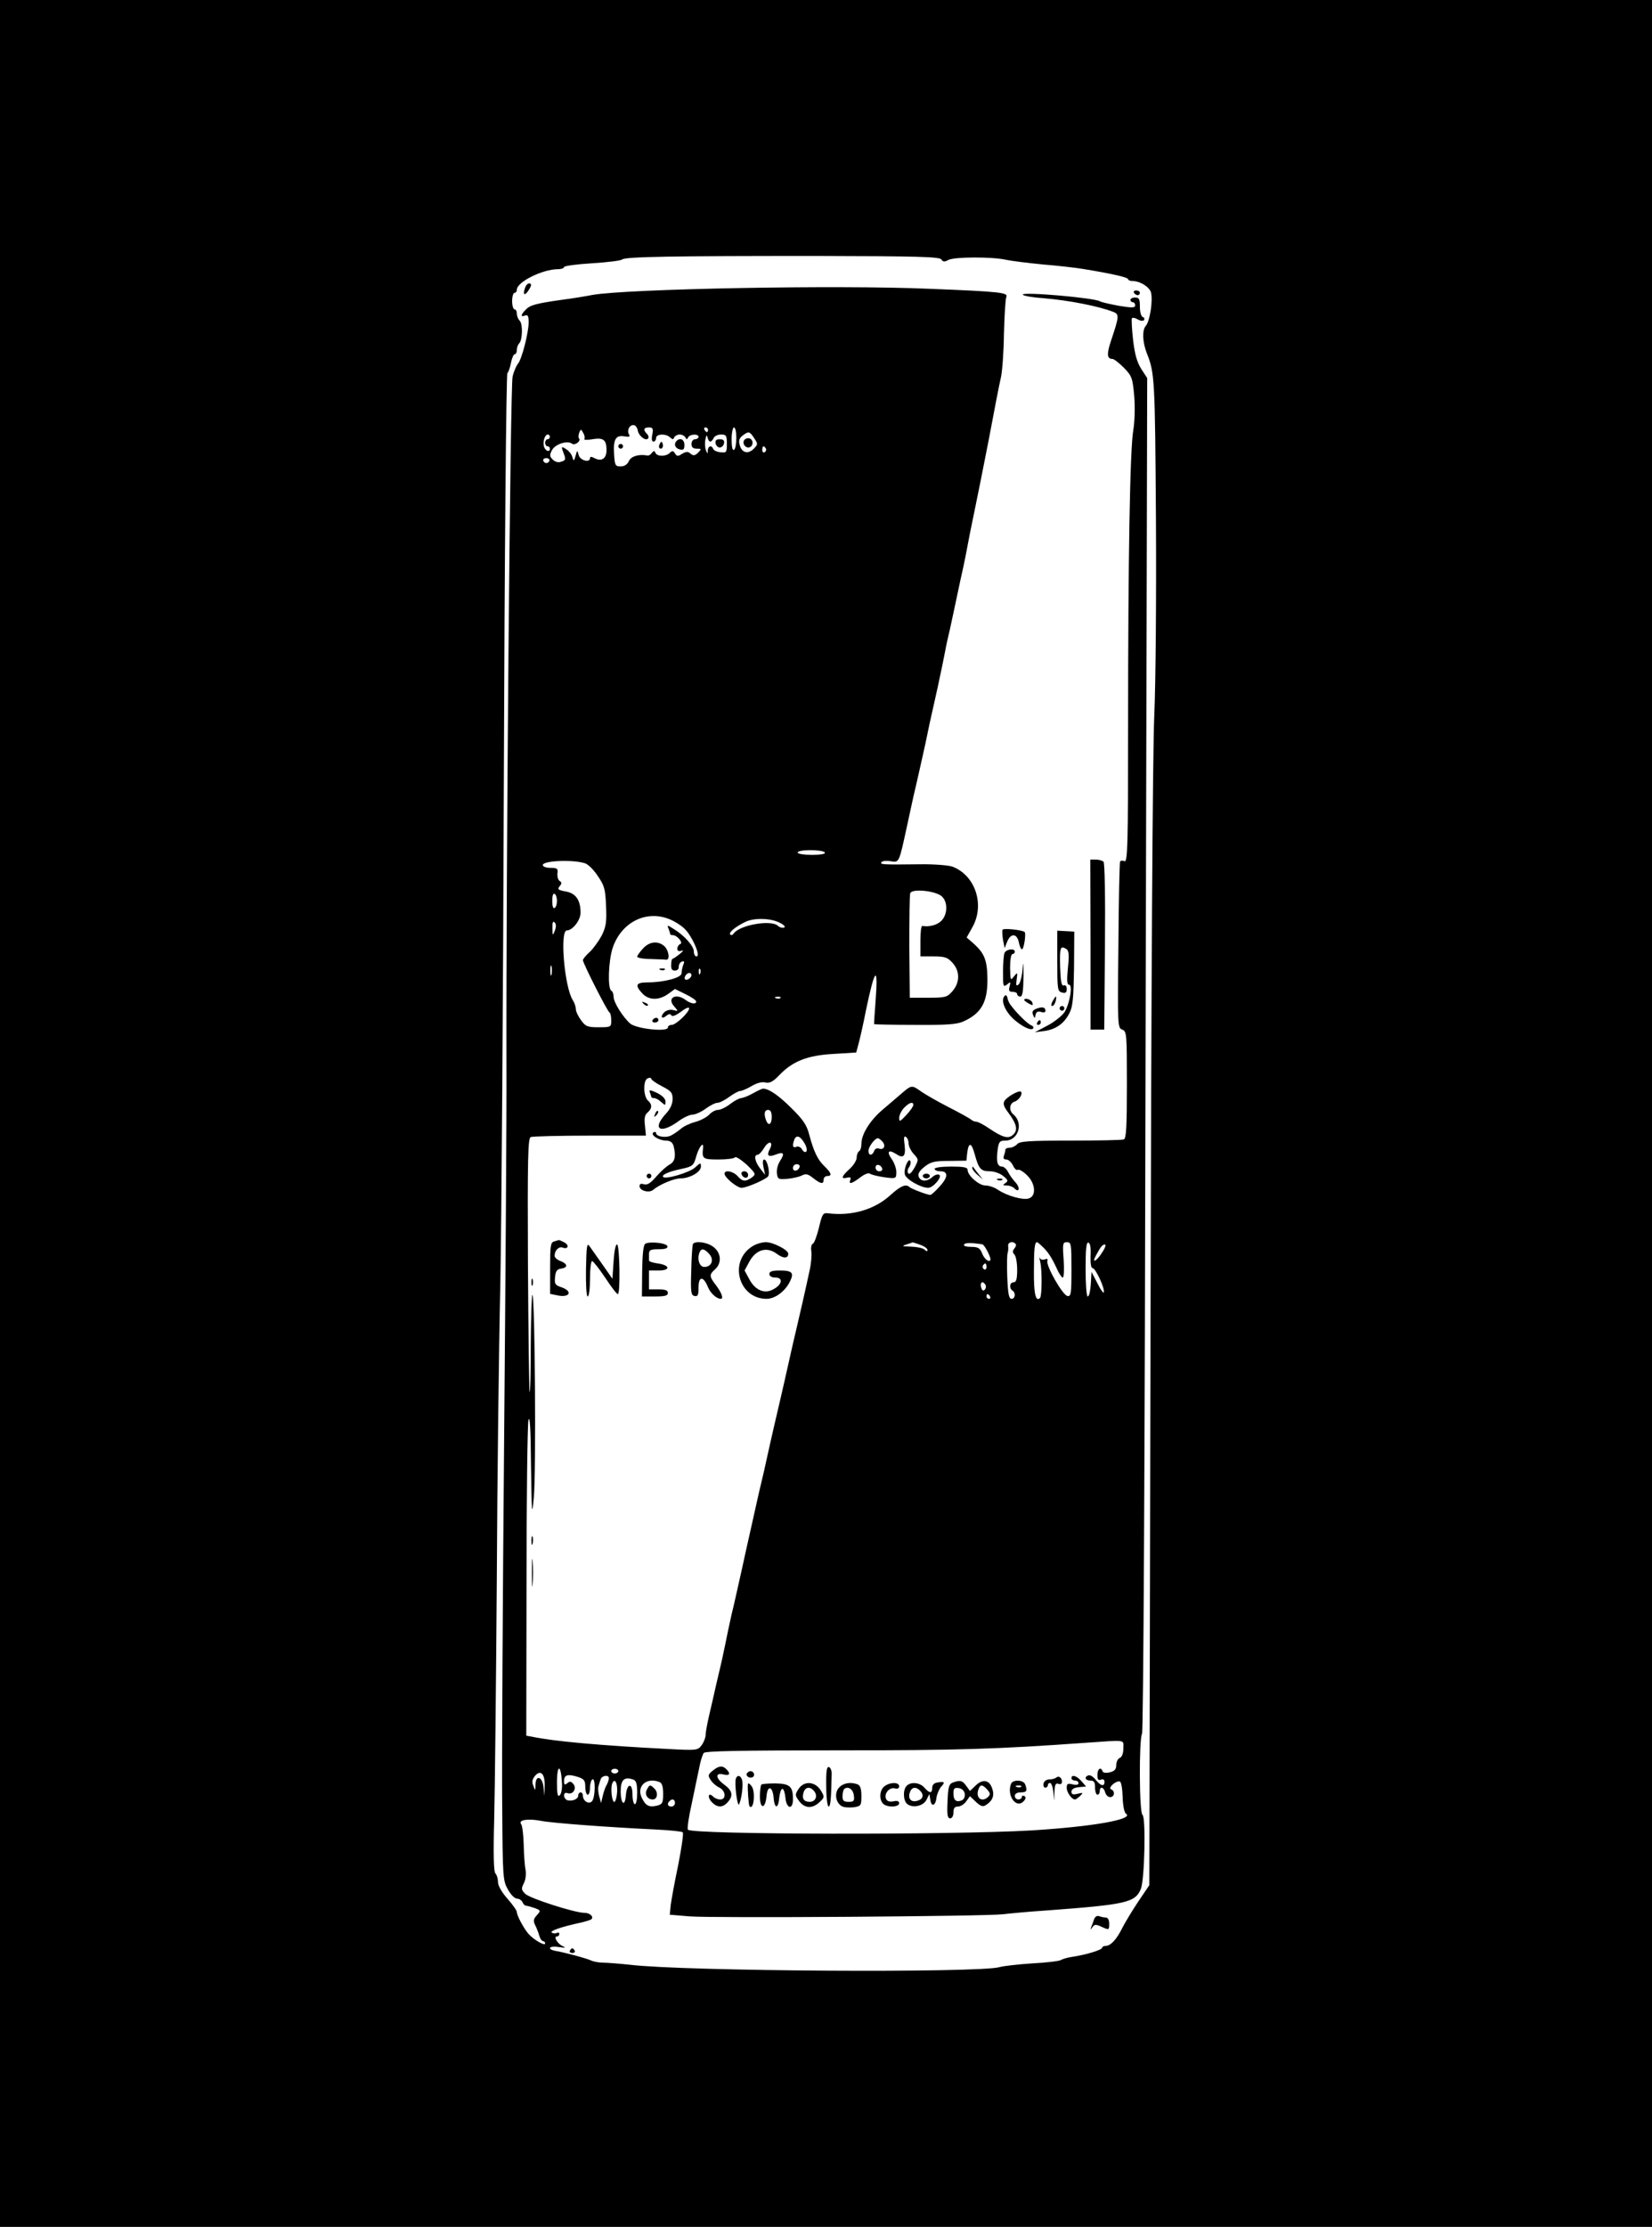 <?xml version="1.0" standalone="no"?>
<!DOCTYPE svg PUBLIC "-//W3C//DTD SVG 20010904//EN"
 "http://www.w3.org/TR/2001/REC-SVG-20010904/DTD/svg10.dtd">
<svg version="1.0" xmlns="http://www.w3.org/2000/svg"
 width="700pt" height="943pt" viewBox="0 0 700 943"
 preserveAspectRatio="xMidYMid meet">
<g transform="translate(0,943) scale(0.1,-0.1)"
fill="#000000" stroke="none">
<path d="M0 4715 l0 -4715 3500 0 3500 0 0 4715 0 4715 -3500 0 -3500 0 0
-4715z m3989 3616 c7 -10 13 -11 29 -2 26 14 187 14 244 1 24 -5 95 -14 158
-20 63 -5 140 -14 170 -19 128 -21 190 -36 190 -43 0 -4 8 -8 18 -8 33 0 72
-25 79 -48 9 -36 -5 -123 -22 -142 -16 -18 -14 -68 4 -115 34 -84 35 -111 39
-700 2 -331 -1 -698 -7 -835 -7 -149 -13 -1165 -16 -2599 l-5 -2354 -48 -71
c-26 -39 -56 -89 -67 -111 -24 -48 -49 -75 -70 -75 -8 0 -15 -4 -15 -8 0 -9
-69 -30 -130 -39 -19 -3 -39 -9 -45 -13 -5 -4 -59 -11 -120 -14 -60 -4 -123
-11 -140 -16 -88 -25 -1331 -18 -1565 10 -47 5 -98 9 -115 9 -16 0 -39 4 -50
9 -22 10 -104 32 -147 40 -43 7 -33 24 10 17 28 -4 32 -3 16 4 -22 10 -40 41
-24 41 6 0 10 5 10 11 0 5 -5 7 -10 4 -5 -3 -15 -3 -22 1 -11 7 41 25 125 43
21 5 40 11 43 14 11 11 -7 27 -30 27 -41 0 -230 61 -250 80 -17 17 -18 22 -7
44 8 14 11 38 8 58 -4 18 -7 67 -8 108 -1 41 -6 80 -11 86 -13 17 28 24 81 14
48 -10 296 -28 486 -37 61 -3 113 -8 118 -12 4 -4 -5 -66 -19 -137 -15 -71
-29 -148 -32 -171 l-4 -41 84 -7 c95 -8 1260 0 1328 9 25 3 108 11 185 16 336
25 375 33 399 91 16 38 22 304 7 314 -14 8 -15 319 -2 343 6 11 12 1184 15
2879 l7 2862 -26 40 c-18 29 -27 63 -34 123 -5 45 -7 86 -5 90 3 4 14 2 24 -4
11 -7 23 -8 27 -4 4 5 2 11 -4 13 -8 3 -13 22 -13 44 0 32 -3 39 -20 39 -11 0
-20 -4 -20 -10 0 -5 5 -10 10 -10 6 0 10 -6 10 -13 0 -11 -13 -11 -69 -2 -37
7 -73 15 -80 19 -24 15 -336 42 -327 28 3 -5 43 -12 90 -15 105 -9 230 -33
294 -58 25 -10 24 -20 -10 -121 -19 -57 -18 -78 6 -78 6 0 28 -17 48 -37 34
-35 37 -43 44 -120 4 -48 2 -108 -4 -145 -14 -80 -22 -539 -22 -1262 0 -495
-2 -567 -15 -563 -8 4 -16 3 -19 -1 -2 -4 -6 -164 -7 -356 -4 -341 -3 -349 16
-356 19 -7 20 -16 20 -233 0 -180 -3 -228 -13 -232 -8 -3 -109 -5 -227 -5
-177 0 -215 -3 -225 -15 -7 -8 -21 -15 -31 -15 -11 0 -19 -4 -19 -9 0 -5 -3
-16 -6 -25 -4 -11 -1 -16 10 -16 9 0 21 -11 28 -25 6 -13 15 -22 20 -19 5 4
23 -6 39 -22 37 -35 41 -89 8 -99 -25 -8 -92 11 -131 37 -14 10 -38 18 -53 18
-27 0 -75 42 -75 66 0 11 -18 14 -70 14 -40 0 -70 -4 -70 -10 0 -5 11 -10 25
-10 35 0 32 -27 -6 -67 -16 -18 -33 -33 -37 -33 -13 0 -81 26 -88 33 -15 15
-38 5 -79 -32 -68 -63 -164 -91 -265 -79 -23 3 -26 -2 -40 -61 -9 -36 -20 -66
-26 -68 -6 -2 -9 -17 -6 -33 2 -16 -1 -53 -8 -82 -6 -29 -18 -82 -26 -118 -8
-36 -22 -94 -30 -130 -18 -75 -27 -118 -49 -215 -9 -38 -22 -97 -30 -130 -8
-33 -21 -91 -30 -130 -28 -127 -33 -149 -49 -215 -8 -36 -33 -148 -56 -250
-22 -102 -45 -201 -49 -220 -5 -19 -17 -71 -26 -115 -9 -44 -20 -98 -25 -120
-5 -22 -16 -70 -25 -107 -8 -38 -22 -96 -30 -131 -8 -35 -15 -72 -15 -83 0
-11 -7 -30 -16 -43 -17 -23 -18 -24 -148 -17 -274 14 -481 32 -573 52 l-23 4
1 648 c0 356 4 665 8 687 6 27 10 -37 11 -190 3 -209 4 -222 12 -135 10 103 5
846 -6 857 -3 3 -6 -90 -7 -208 0 -118 -2 -209 -5 -204 -2 6 -5 250 -7 543 -2
450 0 533 12 537 8 3 121 6 251 6 l237 0 -4 42 c-4 31 -1 46 11 56 20 17 20
35 1 51 -8 7 -15 29 -15 50 0 24 5 40 15 44 8 3 15 2 15 -3 0 -4 20 -18 45
-31 39 -20 45 -27 45 -54 0 -21 -10 -43 -30 -64 -58 -64 -22 -85 52 -32 22 17
51 30 63 30 11 0 36 11 55 25 19 14 41 25 50 25 9 0 31 11 50 25 19 14 40 25
46 25 7 0 29 9 49 21 22 13 44 19 58 15 18 -4 32 3 58 30 57 60 120 85 231 91
l96 6 11 41 c6 23 20 84 30 136 38 183 53 198 41 40 -4 -52 -7 -96 -6 -97 1
-1 79 -3 172 -3 134 -1 178 2 205 14 77 34 104 82 103 181 -1 78 -12 107 -57
148 l-31 27 24 43 c54 95 13 220 -84 257 -17 6 -80 11 -140 10 -158 -2 -168
-1 -161 9 3 5 20 7 39 4 37 -6 35 -9 71 157 9 41 20 93 25 115 20 84 39 172
51 225 13 64 17 83 53 243 14 65 28 133 31 150 3 18 12 59 20 92 7 33 21 96
30 140 9 44 21 98 26 120 5 22 13 63 18 90 5 28 18 93 29 145 11 52 39 192 62
310 22 118 45 236 51 261 6 25 12 109 13 185 2 76 6 146 10 156 9 19 -24 23
-324 35 -395 17 -1281 0 -1430 -26 -30 -6 -86 -15 -125 -20 -114 -16 -139 -23
-157 -42 -22 -22 -23 -33 -3 -25 12 4 15 -3 15 -29 0 -44 -29 -156 -45 -175
-7 -8 -18 -33 -23 -55 -10 -38 -28 -2133 -26 -2920 1 -192 -4 -908 -10 -1590
-6 -682 -10 -1379 -8 -1549 2 -296 3 -310 24 -347 12 -22 29 -39 39 -39 9 0
19 -7 23 -15 3 -8 10 -15 15 -15 5 0 22 -5 37 -10 26 -10 26 -11 9 -30 -15
-16 -16 -25 -7 -43 6 -12 14 -32 17 -44 4 -13 11 -23 16 -23 5 0 9 -5 9 -10 0
-12 -47 15 -70 40 -19 21 -50 78 -50 93 0 7 -18 32 -40 57 -24 27 -40 55 -40
71 0 14 -5 30 -11 36 -7 7 -9 80 -5 229 3 121 8 575 11 1009 2 435 9 999 15
1255 5 256 12 1228 15 2160 3 933 10 1697 15 1700 4 3 11 22 15 43 4 20 11 37
16 37 5 0 9 8 9 18 0 10 4 22 10 28 14 14 16 82 2 96 -7 7 -12 20 -12 30 0 10
-4 18 -10 18 -5 0 -10 16 -10 35 0 19 5 35 10 35 6 0 10 6 10 13 0 33 109 87
174 87 14 0 26 4 26 9 0 5 53 12 118 16 64 4 122 11 128 16 14 12 209 15 822
15 428 -1 524 -3 531 -15z m-1287 -722 c3 -24 33 -48 44 -36 4 4 2 13 -4 19
-18 18 -15 28 8 28 16 0 19 -5 14 -30 -4 -19 -2 -30 5 -30 6 0 11 7 11 15 0
18 41 20 59 3 11 -10 14 -10 18 0 3 6 13 12 23 12 10 0 21 -6 24 -12 5 -10 7
-10 12 0 7 14 44 16 44 2 0 -5 -7 -10 -15 -10 -8 0 -15 -9 -15 -20 0 -14 7
-20 22 -20 21 0 21 -1 6 -17 -14 -13 -20 -14 -32 -4 -11 10 -19 9 -36 -1 -17
-11 -22 -11 -30 2 -7 12 -12 12 -22 2 -16 -16 -55 -16 -61 1 -4 9 -7 9 -15 -1
-5 -7 -13 -12 -18 -11 -37 7 -70 -3 -79 -23 -7 -15 -19 -23 -35 -23 -23 0 -25
4 -28 53 -4 63 8 81 45 74 18 -3 24 -1 19 7 -11 17 0 41 18 41 8 0 16 -10 18
-21z m298 1 c0 -5 -2 -10 -4 -10 -3 0 -8 5 -11 10 -3 6 -1 10 4 10 6 0 11 -4
11 -10z m120 -34 c0 -25 -4 -48 -10 -51 -6 -4 -10 13 -10 44 0 28 5 51 10 51
6 0 10 -20 10 -44z m-644 -5 c-3 -4 12 -5 34 -1 46 8 60 -2 60 -46 0 -36 -21
-50 -51 -34 -13 7 -19 7 -19 0 0 -21 -42 -10 -48 13 -6 22 -6 22 -13 -3 -7
-24 -8 -24 -14 -5 -3 12 -15 26 -26 33 -22 14 -22 12 -9 -22 8 -21 6 -26 -12
-31 -12 -5 -26 -1 -36 9 -13 13 -14 19 -3 40 14 26 66 42 85 27 12 -9 40 12
29 23 -3 3 -2 13 1 23 7 17 8 17 17 0 6 -9 8 -21 5 -26z m720 3 c16 -24 16
-26 -3 -45 -24 -24 -51 -16 -59 18 -5 17 -1 28 12 38 26 20 31 19 50 -11z
m-866 6 c0 -5 -4 -10 -10 -10 -5 0 -10 -7 -10 -15 0 -8 5 -15 10 -15 6 0 10
-4 10 -10 0 -16 -17 -11 -24 6 -8 20 2 54 15 54 5 0 9 -4 9 -10z m680 -20 c4
0 10 7 14 15 3 8 17 15 31 15 22 0 25 -4 25 -39 0 -37 -2 -39 -27 -36 -15 1
-29 8 -31 14 -6 17 -22 13 -23 -6 0 -16 -1 -16 -8 1 -4 11 -5 31 -2 45 4 19 6
21 9 9 2 -10 7 -18 12 -18z m235 -29 c3 -5 1 -12 -5 -16 -5 -3 -10 1 -10 9 0
18 6 21 15 7z m-917 -52 c-2 -6 -8 -10 -13 -10 -5 0 -11 4 -13 10 -2 6 4 11
13 11 9 0 15 -5 13 -11z m1167 -1659 c4 -6 -17 -10 -54 -10 -34 0 -61 4 -61
10 0 6 24 10 54 10 30 0 58 -4 61 -10z m-1018 -45 c13 -3 38 -27 55 -53 29
-42 33 -56 36 -128 3 -68 0 -88 -18 -125 -13 -24 -36 -56 -51 -70 -16 -14 -29
-30 -29 -35 0 -13 104 -218 113 -222 4 -2 7 -17 7 -33 0 -28 -1 -29 -53 -29
-47 0 -56 3 -75 30 -12 16 -22 37 -22 47 0 10 -6 27 -13 38 -35 54 -56 295
-25 295 24 0 58 43 58 75 0 54 -21 83 -63 90 -32 6 -36 9 -26 22 10 11 10 16
1 22 -7 4 -11 18 -10 32 3 21 -1 24 -29 24 -19 0 -33 5 -33 12 0 18 123 24
177 8z m1514 -141 c25 -23 25 -74 -1 -102 -18 -19 -51 -28 -82 -23 -5 0 -8
-28 -8 -64 l0 -65 55 0 c48 0 60 -4 80 -26 33 -35 33 -84 1 -121 -23 -26 -29
-28 -103 -28 l-78 0 -2 214 c0 118 1 221 4 229 8 20 108 10 134 -14z m-1631
-19 c0 -13 -4 -27 -10 -30 -6 -4 -10 8 -10 30 0 22 4 34 10 30 6 -3 10 -17 10
-30z m495 -86 c41 -23 56 -37 79 -79 21 -39 29 -70 17 -70 -6 0 -11 9 -11 21
0 22 -39 67 -85 95 -28 18 -29 18 -22 1 4 -10 7 -21 7 -23 0 -2 5 -4 11 -4 18
0 46 -33 31 -38 -6 -2 -12 -11 -12 -19 0 -10 6 -13 18 -9 10 4 7 -2 -8 -14
-14 -11 -27 -20 -30 -20 -3 0 -6 -11 -6 -25 -1 -18 3 -25 16 -25 10 0 17 7 16
16 0 9 5 19 13 22 11 3 12 0 6 -14 -4 -11 -7 -26 -7 -35 1 -19 -74 -39 -144
-39 -50 0 -55 -12 -22 -47 27 -29 70 -30 109 -2 l29 21 45 -22 c25 -12 45 -26
45 -31 0 -13 -22 -10 -44 6 -42 32 -82 9 -49 -27 18 -21 18 -21 -5 -15 -13 3
-28 -1 -38 -10 -18 -19 -10 -31 10 -14 10 8 16 9 21 1 4 -6 19 0 41 16 19 15
34 21 34 14 0 -17 -56 -70 -74 -70 -9 0 -16 -5 -16 -11 0 -20 -131 -6 -159 16
-31 27 -71 90 -71 114 0 11 -4 23 -10 26 -16 10 -12 126 6 181 39 116 156 168
259 113z m448 -6 c20 -10 27 -18 19 -21 -8 -2 -19 1 -25 7 -28 28 -165 4 -189
-33 -4 -6 -10 -7 -14 -3 -8 8 24 34 66 54 37 17 106 15 143 -4z m-952 -34 c-9
-23 -10 -22 -10 11 -1 23 2 31 9 24 7 -7 7 -19 1 -35z m-14 -186 c-3 -10 -5
-2 -5 17 0 19 2 27 5 18 2 -10 2 -26 0 -35z m630 5 c-3 -8 -6 -5 -6 6 -1 11 2
17 5 13 3 -3 4 -12 1 -19z m-37 -7 c0 -12 -20 -25 -27 -18 -7 7 6 27 18 27 5
0 9 -4 9 -9z m377 -97 c-3 -3 -12 -4 -19 -1 -8 3 -5 6 6 6 11 1 17 -2 13 -5z
m592 -1045 c17 -6 31 -16 31 -22 0 -7 -4 -7 -12 1 -7 7 -32 12 -57 13 -38 1
-42 2 -21 9 14 4 25 8 26 9 1 1 15 -4 33 -10z m263 2 c10 -1 41 -62 34 -68 -8
-9 -27 8 -36 33 -8 19 -17 24 -45 24 -21 0 -34 4 -30 10 5 8 30 8 77 1z m141
2 c4 -3 2 -12 -5 -20 -8 -10 -8 -17 0 -25 7 -7 12 -36 12 -65 0 -40 -4 -53
-15 -53 -17 0 -20 -25 -5 -35 15 -9 12 -35 -4 -35 -11 0 -15 21 -18 93 -2 50
-1 97 2 102 2 6 3 18 2 28 -3 16 18 24 31 10z m113 -11 c24 -22 40 -46 62 -94
9 -21 21 -38 25 -38 5 0 7 34 4 75 -5 69 -4 75 14 75 18 0 19 -8 19 -116 0
-104 -2 -115 -17 -112 -21 4 -91 128 -85 148 3 9 -1 11 -11 7 -9 -3 -18 -1
-21 6 -3 7 -2 -1 2 -18 8 -35 7 -143 -1 -151 -18 -19 -27 17 -26 113 0 95 3
123 13 123 2 0 12 -8 22 -18z m205 -40 c-1 -33 2 -52 9 -52 12 0 53 -87 47
-103 -1 -5 -14 12 -27 39 l-25 48 -3 -52 c-2 -29 -7 -52 -13 -52 -5 0 -9 50
-9 116 0 86 3 115 12 112 8 -3 11 -23 9 -56z m50 16 c-23 -38 -47 -51 -28 -16
21 39 28 48 39 48 5 0 1 -15 -11 -32z m-491 -64 c0 -8 -5 -12 -10 -9 -6 4 -8
11 -5 16 9 14 15 11 15 -7z m-4 -75 c3 -6 2 -15 -4 -21 -6 -6 -11 -2 -15 11
-5 22 7 29 19 10z m19 -49 c3 -5 1 -10 -4 -10 -6 0 -11 5 -11 10 0 6 2 10 4
10 3 0 8 -4 11 -10z m565 -1914 c0 -21 -6 -36 -15 -40 -8 -3 -15 -16 -15 -30
0 -18 -7 -26 -27 -31 -17 -4 -29 -2 -31 4 -7 21 -22 11 -22 -15 0 -19 4 -25
15 -20 9 3 15 0 15 -9 0 -22 -16 -18 -37 8 -10 13 -24 22 -31 19 -19 -6 -14
-22 8 -22 16 0 20 -7 20 -30 0 -16 5 -30 10 -30 6 0 10 7 10 15 0 22 17 18 23
-5 3 -11 12 -20 21 -20 19 0 22 26 4 33 -15 6 21 38 37 33 6 -1 11 -31 12 -66
1 -36 7 -66 14 -70 37 -24 -141 -55 -399 -71 -345 -20 -1436 -18 -1457 3 -4 3
3 53 16 110 12 56 26 126 32 153 5 28 14 55 19 62 7 8 151 11 566 11 510 0
676 5 1052 32 176 12 160 15 160 -24z m-2379 -144 c2 -23 -2 -47 -9 -54 -9 -9
-12 4 -12 58 1 75 17 72 21 -4z m239 48 c0 -5 -7 -10 -15 -10 -8 0 -15 5 -15
10 0 6 7 10 15 10 8 0 15 -4 15 -10z m-312 -64 l-1 -41 -4 38 c-5 44 -33 53
-34 10 0 -27 -1 -27 -9 -5 -7 16 -5 27 7 42 24 28 43 8 41 -44z m172 -3 c0
-18 5 -33 10 -33 6 0 10 13 10 29 0 17 5 33 10 36 14 9 13 -78 -2 -93 -14 -14
-38 2 -38 24 0 8 -4 14 -10 14 -5 0 -10 -6 -10 -14 0 -15 -27 -25 -47 -19 -7
3 -13 12 -13 20 0 9 6 13 14 10 23 -9 41 19 26 38 -10 12 -16 13 -26 4 -11 -9
-14 -7 -14 9 0 26 15 31 57 18 28 -9 33 -15 33 -43z m100 37 c0 -6 -4 -18 -9
-28 -6 -9 -13 -30 -17 -47 l-7 -30 -8 28 c-4 16 -6 35 -3 43 2 8 6 21 9 29 5
17 35 21 35 5z m104 -6 c12 -4 16 -20 16 -55 0 -27 -4 -49 -10 -49 -5 0 -10
18 -10 41 0 52 -24 48 -28 -4 -4 -51 -22 -36 -22 18 0 49 16 63 54 49z m-69
-51 c-1 -21 -6 -40 -11 -43 -10 -6 -18 55 -10 77 10 26 23 5 21 -34z m179 41
c11 -4 16 -19 16 -50 0 -38 -3 -44 -25 -50 -33 -8 -48 -2 -64 30 -27 50 17 92
73 70z m66 -89 c0 -8 -7 -15 -15 -15 -16 0 -20 12 -8 23 11 12 23 8 23 -8z"/>
<path d="M2226 8214 c-11 -28 -6 -39 9 -20 8 11 15 23 15 28 0 14 -18 9 -24
-8z"/>
<path d="M4805 8190 c3 -5 10 -10 16 -10 5 0 9 5 9 10 0 6 -7 10 -16 10 -8 0
-12 -4 -9 -10z"/>
<path d="M4621 5430 l0 -360 29 0 29 0 3 351 c2 211 -1 354 -6 360 -6 5 -20 9
-33 9 l-23 0 1 -360z"/>
<path d="M4248 5493 c-2 -4 -1 -24 2 -43 l7 -35 11 28 c15 36 41 35 49 -3 3
-16 9 -30 13 -30 9 0 19 70 11 74 -16 9 -89 16 -93 9z"/>
<path d="M4480 5361 c0 -120 1 -129 20 -134 15 -4 20 0 20 15 0 12 -5 18 -13
15 -9 -3 -13 17 -15 79 -2 84 1 91 27 75 10 -7 12 -25 6 -80 -5 -52 -4 -71 5
-71 16 0 4 -75 -18 -114 -10 -16 -42 -42 -72 -58 l-55 -29 40 5 c49 7 85 32
107 77 14 27 17 65 19 189 l1 155 -36 2 -36 2 0 -128z"/>
<path d="M4256 5394 c-3 -9 -6 -45 -6 -81 0 -60 1 -64 17 -52 15 13 16 12 11
-8 -5 -18 -2 -23 13 -23 10 0 19 -4 19 -10 0 -5 6 -10 13 -10 10 0 13 22 14
88 0 54 -2 66 -4 30 -2 -31 -10 -61 -17 -67 -10 -8 -12 -4 -8 22 4 31 4 31
-12 12 -14 -19 -15 -17 -16 38 0 31 4 57 10 57 6 0 10 5 10 10 0 16 -37 11
-44 -6z"/>
<path d="M4258 5214 c-15 -14 -8 -46 17 -78 28 -37 90 -74 102 -62 4 5 1 11
-7 14 -14 5 -59 48 -86 84 -7 8 -14 23 -15 32 -2 10 -7 14 -11 10z"/>
<path d="M4460 5190 c-6 -11 -7 -20 -2 -20 6 0 12 9 15 20 3 11 3 20 1 20 -2
0 -8 -9 -14 -20z"/>
<path d="M4340 5195 c0 -2 9 -9 20 -15 16 -9 18 -8 14 5 -5 13 -34 22 -34 10z"/>
<path d="M4393 5159 c-17 -6 -21 -13 -16 -26 7 -17 8 -17 11 0 3 12 9 16 23
12 10 -4 19 -2 19 4 0 16 -13 19 -37 10z"/>
<path d="M4490 5160 c0 -5 5 -10 10 -10 6 0 10 5 10 10 0 6 -4 10 -10 10 -5 0
-10 -4 -10 -10z"/>
<path d="M4395 5100 c-3 -5 -1 -10 4 -10 6 0 11 5 11 10 0 6 -2 10 -4 10 -3 0
-8 -4 -11 -10z"/>
<path d="M3823 4802 c-17 -15 -55 -47 -83 -71 -54 -46 -90 -104 -90 -145 0
-14 -4 -28 -10 -31 -5 -3 -10 -15 -10 -27 0 -11 -13 -33 -30 -48 -35 -32 -38
-44 -11 -37 14 3 18 1 14 -9 -8 -21 6 -17 42 10 18 14 36 21 41 16 5 -4 32
-11 60 -15 51 -7 52 -6 52 22 0 15 -9 40 -19 54 -23 32 -15 43 17 23 32 -22
43 -11 37 38 -4 29 -3 39 5 34 7 -4 12 -17 12 -28 0 -12 10 -32 22 -45 21 -23
21 -23 3 -58 -13 -22 -22 -30 -27 -23 -4 7 -2 18 4 25 5 7 8 18 6 25 -7 21
-30 -32 -24 -55 5 -21 68 -57 99 -57 21 0 61 47 47 55 -6 4 -19 0 -29 -9 -23
-21 -50 -20 -58 1 -5 12 3 25 24 42 27 21 42 25 105 25 l73 1 3 30 c6 50 18
49 32 -2 17 -63 26 -73 65 -73 18 0 43 -9 56 -20 21 -17 22 -21 9 -30 -12 -8
-12 -10 6 -10 11 0 25 -5 32 -12 21 -21 26 2 5 25 -11 12 -26 32 -32 45 -6 12
-18 22 -25 22 -20 0 -25 21 -19 69 5 37 9 41 33 41 55 0 78 74 34 111 -20 16
-17 47 5 54 19 6 36 33 27 42 -7 8 -58 -21 -69 -38 -8 -12 -4 -25 15 -50 36
-48 42 -74 22 -93 -20 -20 -44 -14 -102 25 -23 16 -48 29 -55 29 -7 0 -17 4
-22 9 -6 5 -49 29 -96 53 -47 24 -99 54 -116 66 -39 28 -41 27 -80 -6z m47
-51 c0 -6 -13 -25 -30 -43 -26 -28 -30 -30 -30 -12 0 11 9 30 20 42 22 23 40
29 40 13z m-130 -156 c14 -17 5 -36 -15 -29 -8 4 -18 -1 -21 -10 -8 -21 -24
-21 -24 1 0 17 27 53 40 53 4 0 13 -7 20 -15z m-2 -113 c2 -7 -3 -12 -12 -12
-9 0 -16 7 -16 16 0 17 22 14 28 -4z"/>
<path d="M2754 4803 c3 -8 6 -17 6 -19 0 -2 5 -4 12 -4 6 0 20 -7 30 -17 17
-15 18 -15 18 3 -1 12 -14 25 -36 36 -30 14 -35 14 -30 1z"/>
<path d="M3190 4800 c-19 -11 -41 -19 -49 -20 -8 0 -29 -11 -47 -25 -18 -14
-41 -25 -52 -25 -10 0 -27 -9 -37 -20 -10 -11 -37 -25 -59 -31 -23 -6 -50 -19
-61 -29 -11 -9 -29 -22 -41 -28 -23 -12 -64 -5 -64 10 0 5 -5 6 -11 3 -15 -10
21 -34 52 -35 19 0 28 -7 33 -22 11 -43 6 -67 -16 -79 -13 -7 -38 -29 -57 -51
-24 -28 -38 -37 -52 -33 -13 4 -19 2 -19 -8 0 -19 40 -30 57 -16 27 23 89 49
116 49 40 0 87 27 87 50 0 18 -2 17 -25 -4 -23 -21 -123 -51 -135 -40 -8 9 24
23 77 34 49 11 52 13 64 56 12 40 32 63 28 32 -5 -45 -1 -48 65 -48 36 0 67 4
70 9 4 5 25 -9 49 -30 40 -39 41 -41 23 -55 -27 -19 -40 -18 -61 6 -19 21 -55
27 -55 10 0 -16 52 -59 72 -60 22 0 104 36 113 49 9 15 -4 71 -17 71 -6 0 -7
-13 -3 -32 l7 -33 -21 27 c-22 28 -28 58 -11 58 6 0 19 14 29 31 20 32 40 24
22 -9 -14 -26 -4 -33 26 -21 34 13 39 5 19 -26 -10 -15 -16 -38 -14 -53 3 -25
6 -27 43 -24 22 2 50 8 62 14 17 9 27 7 49 -11 32 -25 44 -27 44 -6 0 8 7 15
15 15 22 0 18 13 -11 41 -29 27 -46 63 -65 134 -10 40 -25 63 -76 113 -55 55
-97 83 -121 82 -4 -1 -23 -9 -42 -20z m80 -100 c0 -32 -14 -40 -24 -14 -10 27
-7 44 9 44 10 0 15 -10 15 -30z m140 -113 c8 -14 11 -29 6 -34 -4 -4 -12 0
-17 9 -5 10 -16 15 -24 12 -16 -7 -19 4 -9 31 9 21 26 14 44 -18z m-22 -99
c-6 -18 -28 -21 -28 -4 0 9 7 16 16 16 9 0 14 -5 12 -12z"/>
<path d="M2776 4713 c-6 -14 -5 -15 5 -6 7 7 10 15 7 18 -3 3 -9 -2 -12 -12z"/>
<path d="M4120 4483 c0 -5 10 -18 23 -29 l22 -19 -20 25 c-11 14 -21 27 -22
29 -2 2 -3 0 -3 -6z"/>
<path d="M3142 4458 c6 -18 28 -21 28 -4 0 9 -7 16 -16 16 -9 0 -14 -5 -12
-12z"/>
<path d="M2740 4450 c0 -5 5 -10 10 -10 6 0 10 5 10 10 0 6 -4 10 -10 10 -5 0
-10 -4 -10 -10z"/>
<path d="M3910 4450 c0 -5 7 -10 15 -10 8 0 15 5 15 10 0 6 -7 10 -15 10 -8 0
-15 -4 -15 -10z"/>
<path d="M4228 4433 c7 -3 16 -2 19 1 4 3 -2 6 -13 5 -11 0 -14 -3 -6 -6z"/>
<path d="M2348 4173 c-15 -4 -17 -19 -17 -113 l0 -109 29 -6 c53 -12 70 16 19
34 -27 9 -30 14 -27 43 2 25 8 34 26 36 29 4 28 20 -3 32 -14 5 -25 15 -25 22
0 23 18 41 34 35 23 -9 30 10 7 22 -11 6 -21 10 -23 10 -2 -1 -11 -3 -20 -6z"/>
<path d="M2483 4056 c-1 -68 2 -116 7 -116 6 0 10 34 10 75 0 41 4 75 9 75 4
0 29 -31 55 -70 25 -38 49 -70 54 -70 11 0 8 204 -3 210 -6 3 -12 -25 -15 -70
l-5 -75 -42 60 c-23 33 -48 68 -55 78 -11 16 -13 1 -15 -97z"/>
<path d="M2734 4163 c-8 -5 -12 -47 -13 -115 l-1 -108 55 0 c42 0 55 3 55 15
0 11 -11 15 -40 15 l-40 0 0 40 0 40 41 0 c52 0 48 23 -5 30 -20 3 -37 8 -36
13 0 4 0 16 0 27 0 17 7 20 41 20 28 0 39 4 37 13 -5 14 -77 21 -94 10z"/>
<path d="M2936 4162 c-2 -4 -6 -54 -7 -112 -3 -92 -1 -105 14 -108 14 -3 17 4
17 37 0 48 21 48 40 0 11 -26 37 -49 54 -49 13 0 4 25 -19 56 -30 39 -31 46
-5 69 29 26 26 69 -6 94 -26 21 -78 28 -88 13z m70 -43 c21 -24 9 -54 -22 -54
-20 0 -31 33 -20 61 7 19 20 18 42 -7z"/>
<path d="M3189 4153 c-103 -63 -60 -223 59 -223 35 0 77 30 98 71 20 39 12 49
-42 49 -32 0 -44 -4 -44 -15 0 -9 10 -15 26 -15 33 0 29 -29 -8 -49 -38 -22
-78 -5 -103 42 l-20 37 20 37 c28 52 74 65 116 34 28 -21 49 -21 49 0 0 16
-64 49 -95 49 -16 0 -42 -8 -56 -17z"/>
<path d="M2252 4000 c0 -14 2 -19 5 -12 2 6 2 18 0 25 -3 6 -5 1 -5 -13z"/>
<path d="M2252 2905 c0 -16 2 -22 5 -12 2 9 2 23 0 30 -3 6 -5 -1 -5 -18z"/>
<path d="M2254 2770 c0 -52 1 -74 3 -47 2 26 2 68 0 95 -2 26 -3 4 -3 -48z"/>
<path d="M4636 1303 c-3 -10 -9 -25 -12 -33 -5 -13 -4 -13 5 -1 8 12 14 13 36
3 35 -16 35 -16 35 13 0 15 -6 25 -14 25 -8 0 -21 3 -29 6 -8 3 -17 -2 -21
-13z"/>
<path d="M2415 1170 c-3 -5 1 -10 10 -10 9 0 13 5 10 10 -3 6 -8 10 -10 10 -2
0 -7 -4 -10 -10z"/>
<path d="M2867 7563 c-13 -13 -7 -31 13 -36 16 -4 20 0 20 19 0 23 -18 32 -33
17z"/>
<path d="M2796 7551 c-4 -7 -5 -15 -2 -18 9 -9 19 4 14 18 -4 11 -6 11 -12 0z"/>
<path d="M2620 7540 c0 -5 5 -10 10 -10 6 0 10 5 10 10 0 6 -4 10 -10 10 -5 0
-10 -4 -10 -10z"/>
<path d="M3163 7573 c-18 -6 -16 -30 2 -37 9 -3 18 1 22 10 7 18 -7 33 -24 27z"/>
<path d="M3032 7553 c2 -10 10 -18 18 -18 8 0 16 8 18 18 2 12 -3 17 -18 17
-15 0 -20 -5 -18 -17z"/>
<path d="M2725 5414 c-14 -15 -25 -31 -25 -35 0 -5 25 -10 55 -10 30 -1 61 -2
68 -3 18 -1 10 44 -11 60 -27 21 -61 16 -87 -12z"/>
<path d="M2798 5323 c7 -3 16 -2 19 1 4 3 -2 6 -13 5 -11 0 -14 -3 -6 -6z"/>
<path d="M2727 5179 c7 -7 15 -10 18 -7 3 3 -2 9 -12 12 -14 6 -15 5 -6 -5z"/>
<path d="M2765 5110 c-3 -5 1 -10 9 -10 9 0 16 5 16 10 0 6 -4 10 -9 10 -6 0
-13 -4 -16 -10z"/>
<path d="M3020 1932 c-20 -16 -21 -21 -9 -39 7 -12 23 -26 36 -32 28 -13 32
-51 5 -51 -10 0 -23 5 -30 12 -20 20 -26 -1 -7 -22 23 -25 47 -26 68 -2 25 27
21 49 -13 74 -38 27 -41 53 -5 44 27 -7 32 3 13 22 -17 17 -32 15 -58 -6z"/>
<path d="M3501 1866 c0 -47 5 -86 10 -86 8 0 11 31 13 137 1 14 -5 28 -11 30
-10 4 -13 -17 -12 -81z"/>
<path d="M3165 1921 c-7 -12 12 -24 25 -16 11 7 4 25 -10 25 -5 0 -11 -4 -15
-9z"/>
<path d="M3118 1898 c-7 -19 7 -125 14 -108 12 28 18 87 12 104 -7 19 -20 21
-26 4z"/>
<path d="M4476 1903 c-4 -4 -17 -8 -29 -8 -12 0 -23 -7 -25 -17 -2 -10 1 -18
7 -18 6 0 11 5 11 10 0 6 4 10 9 10 6 0 12 -17 14 -37 l4 -38 1 39 c2 29 5 37
17 32 9 -3 15 0 15 9 0 17 -14 27 -24 18z"/>
<path d="M4540 1900 c0 -5 7 -10 15 -10 8 0 15 -5 15 -11 0 -7 -10 -9 -25 -5
-21 5 -25 3 -25 -15 0 -19 21 -49 35 -49 4 0 13 7 22 15 14 14 13 15 -11 9
-20 -5 -26 -2 -26 9 0 10 11 17 31 19 l31 3 -20 23 c-20 23 -42 29 -42 12z"/>
<path d="M3973 1882 c-15 -2 -23 -10 -23 -23 0 -24 -11 -24 -33 1 -19 22 -57
26 -75 8 -17 -17 -15 -63 2 -77 23 -19 69 -9 82 18 l12 24 4 -24 c4 -32 22
-27 26 8 2 15 11 36 19 46 19 20 16 24 -14 19z m-75 -34 c18 -18 14 -36 -9
-43 -27 -9 -43 7 -34 34 7 23 25 27 43 9z"/>
<path d="M4036 1881 c-15 -6 -19 -20 -21 -79 -3 -57 0 -72 11 -72 8 0 14 10
14 25 0 18 5 25 19 25 11 0 27 10 35 22 l16 22 25 -24 c20 -19 30 -22 42 -14
29 18 38 41 27 71 -12 36 -40 41 -70 12 l-24 -23 -16 22 c-16 23 -27 25 -58
13z m147 -29 c13 -14 14 -21 5 -30 -26 -26 -54 -7 -43 28 8 25 17 25 38 2z
m-95 -18 c2 -13 -4 -24 -13 -28 -24 -9 -35 1 -35 30 0 21 4 25 23 22 13 -2 23
-11 25 -24z"/>
<path d="M4284 1876 c-19 -49 21 -105 52 -75 11 11 12 19 5 23 -6 4 -11 2 -11
-3 0 -6 -7 -11 -15 -11 -8 0 -15 7 -15 15 0 9 9 15 25 15 26 0 29 7 19 34 -8
20 -53 21 -60 2z m43 -12 c-3 -3 -12 -4 -19 -1 -8 3 -5 6 6 6 11 1 17 -2 13
-5z"/>
<path d="M3169 1875 c-2 -19 3 -90 7 -94 18 -19 26 62 9 85 -8 11 -15 15 -16
9z"/>
<path d="M3226 1873 c-3 -4 -6 -26 -6 -50 0 -56 23 -54 28 1 4 48 26 43 30 -7
4 -48 20 -48 24 1 2 20 8 37 13 37 6 0 11 -17 13 -37 4 -48 32 -54 32 -7 0 54
-13 66 -74 67 -30 0 -57 -2 -60 -5z"/>
<path d="M3384 1855 c-16 -25 -16 -27 3 -53 24 -31 57 -32 88 -1 19 18 19 21
3 47 -24 39 -71 42 -94 7z m66 -10 c16 -20 6 -45 -19 -45 -25 0 -34 14 -26 40
8 24 28 26 45 5z"/>
<path d="M3555 1860 c-21 -23 -14 -65 13 -79 9 -5 32 -6 50 -4 30 5 32 7 32
48 0 30 -5 45 -16 49 -30 11 -61 6 -79 -14z m63 -33 c3 -23 0 -27 -22 -27 -21
0 -26 5 -26 23 0 13 3 27 7 31 15 14 38 0 41 -27z"/>
<path d="M3748 1866 c-21 -15 -24 -56 -6 -74 17 -17 68 -15 68 2 0 9 -8 12
-25 8 -17 -3 -27 1 -31 12 -8 22 15 49 38 43 11 -3 18 0 18 9 0 18 -39 18 -62
0z"/>
<path d="M2741 1852 c-11 -20 2 -42 25 -42 19 0 24 28 8 45 -19 19 -21 19 -33
-3z"/>
</g>
</svg>
